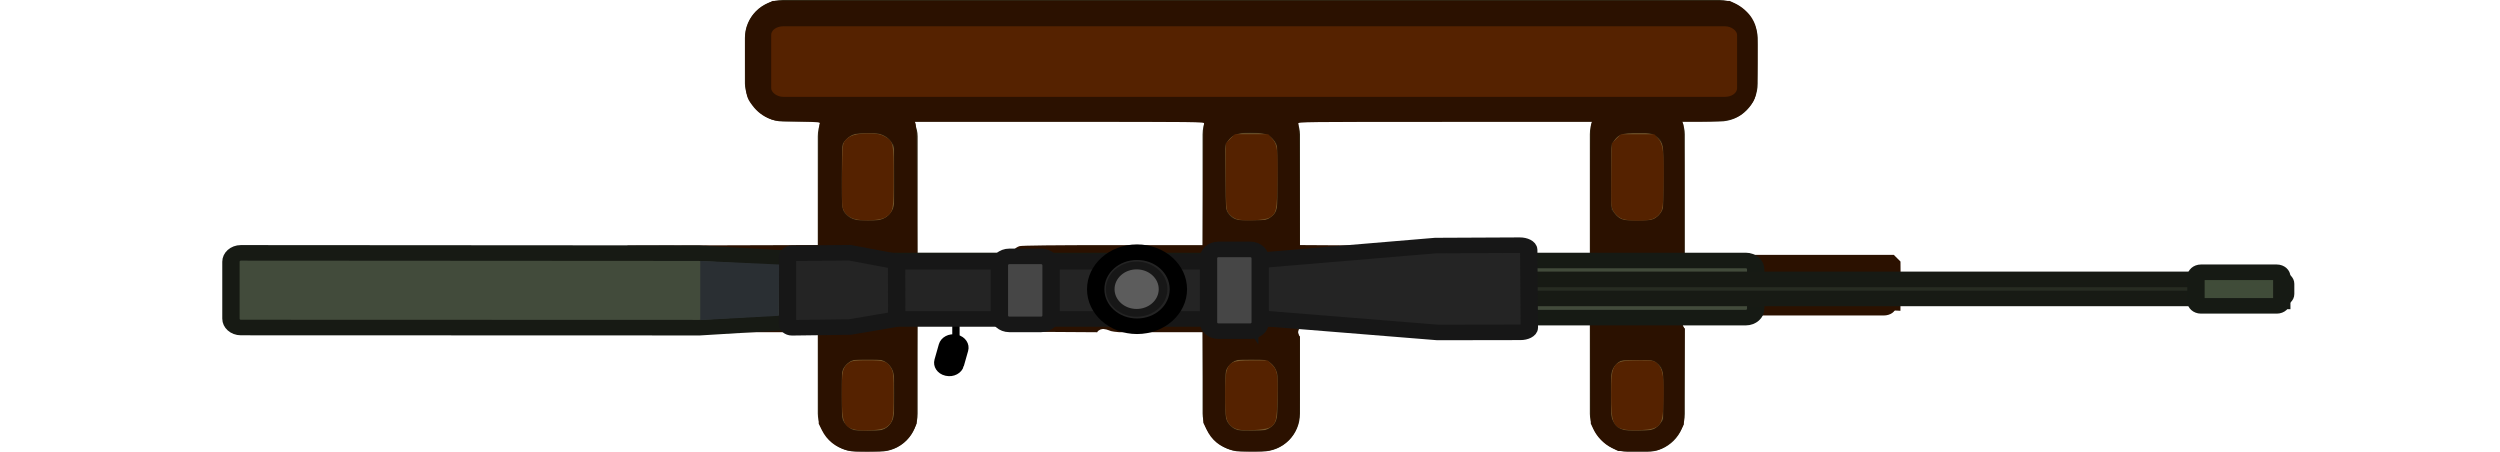 <?xml version="1.0" encoding="UTF-8" standalone="no"?>
<!-- Created with Inkscape (http://www.inkscape.org/) -->

<svg
   width="411.595"
   height="74.389"
   viewBox="0 0 108.901 19.682"
   version="1.1"
   id="svg29172"
   inkscape:version="1.3 (0e150ed6c4, 2023-07-21)"
   sodipodi:docname="gun_mount_tango.svg"
   xmlns:inkscape="http://www.inkscape.org/namespaces/inkscape"
   xmlns:sodipodi="http://sodipodi.sourceforge.net/DTD/sodipodi-0.dtd"
   xmlns="http://www.w3.org/2000/svg"
   xmlns:svg="http://www.w3.org/2000/svg">
  <sodipodi:namedview
     id="namedview29174"
     pagecolor="#505050"
     bordercolor="#ffffff"
     borderopacity="1"
     inkscape:pageshadow="0"
     inkscape:pageopacity="0"
     inkscape:pagecheckerboard="1"
     inkscape:document-units="px"
     showgrid="false"
     units="px"
     inkscape:zoom="2.1946698"
     inkscape:cx="160.61642"
     inkscape:cy="-16.175554"
     inkscape:window-width="1920"
     inkscape:window-height="1017"
     inkscape:window-x="-8"
     inkscape:window-y="-8"
     inkscape:window-maximized="1"
     inkscape:current-layer="layer1"
     inkscape:showpageshadow="2"
     inkscape:deskcolor="#d1d1d1" />
  <defs
     id="defs29169">
    <linearGradient
       x1="149.887"
       y1="179.127"
       x2="206.2"
       y2="179.127"
       gradientUnits="userSpaceOnUse"
       id="color-1">
      <stop
         offset="0"
         stop-color="#d89200"
         id="stop2" />
      <stop
         offset="1"
         stop-color="#ffd852"
         id="stop4" />
    </linearGradient>
    <radialGradient
       cx="233.498"
       cy="179.549"
       r="32.528"
       gradientUnits="userSpaceOnUse"
       id="color-2">
      <stop
         offset="0"
         stop-color="#ffd852"
         id="stop7" />
      <stop
         offset="1"
         stop-color="#d89200"
         id="stop9" />
    </radialGradient>
    <linearGradient
       x1="270.294"
       y1="179.449"
       x2="310.868"
       y2="179.449"
       gradientUnits="userSpaceOnUse"
       id="color-3">
      <stop
         offset="0"
         stop-color="#ffd852"
         id="stop12" />
      <stop
         offset="1"
         stop-color="#d89200"
         id="stop14" />
    </linearGradient>
    <clipPath
       clipPathUnits="userSpaceOnUse"
       id="clipPath32">
      <path
         id="path32"
         style="fill:#ff0000;fill-opacity:1;fill-rule:nonzero;stroke:none;stroke-width:0.265"
         d="M -38.336,-4.191 V -19.682 h -4.137 v 5.356 c 0.15,0.162 0.15,0.387 0,0.567 v 9.568 z" />
    </clipPath>
    <clipPath
       clipPathUnits="userSpaceOnUse"
       id="clipPath37">
      <path
         id="path38"
         style="fill:#ff0000;fill-opacity:1;fill-rule:nonzero;stroke:none;stroke-width:0.265"
         d="m 43.321,23.803 v 2.286 h 4.851 c 0.119,-0.06 0.267,-0.104 0.449,-0.117 0.096,-0.007 0.193,-0.01 0.29,-0.013 0.106,-0.007 0.212,-0.015 0.319,-0.02 0.116,-0.005 0.231,-0.007 0.347,-0.008 0.12,-0.002 0.24,0.006 0.36,0.011 0.119,0.002 0.238,0.011 0.358,0.018 0.105,0.004 0.209,0.013 0.314,0.021 0.092,0.006 0.185,0.017 0.277,0.023 0.093,0.006 0.186,0.007 0.28,0.009 0.11,0.001 0.219,0.002 0.329,0.002 0.123,-0.002 0.245,0.002 0.368,0.008 0.112,0.006 0.224,0.008 0.336,0.01 0.121,0.002 0.242,0.002 0.363,0.003 0.121,3.44e-4 0.243,4.5e-4 0.364,5.29e-4 0.123,3.97e-4 0.247,-0.001 0.371,0.002 0.119,0.004 0.237,0.013 0.356,0.023 0.001,-2.6e-5 0.002,2.6e-5 0.004,0 0.152,-0.005 0.303,0.002 0.455,0.007 0.171,0.005 0.342,0.006 0.513,0.008 0.155,0.001 0.309,0.002 0.464,0.002 0.153,-9e-4 0.305,0.003 0.458,-0.001 0.123,8e-5 0.246,-0.013 0.368,-0.027 0.099,-0.01 0.198,-0.025 0.297,-0.035 0.117,-0.011 0.234,-0.016 0.351,-0.015 0.112,0.002 0.223,0.016 0.334,0.024 0.102,0.007 0.204,0.007 0.305,0.012 0.088,0.006 0.177,0.013 0.265,0.016 0.059,0.002 0.118,0.004 0.177,0.007 0.081,0.004 0.154,0.015 0.222,0.031 h 3.368 v -2.286 z" />
    </clipPath>
    <clipPath
       clipPathUnits="userSpaceOnUse"
       id="clipPath62">
      <path
         id="path63"
         style="fill:#ff0000;fill-opacity:1;fill-rule:nonzero;stroke:none;stroke-width:0.265"
         d="M -19.43,-4.201 V -19.668 h -4.244 v 4.997 c 0.015,0.011 0.032,0.034 0.052,0.072 0.02,0.039 0.03,0.08 0.032,0.124 2.65e-4,0.009 -7.93e-4,0.017 -0.001,0.026 -0.002,0.039 -0.013,0.075 -0.028,0.111 -0.001,0.003 -0.003,0.007 -0.005,0.01 0.054,-0.021 0.087,-0.005 0.064,0.109 -0.004,0.018 -0.013,0.035 -0.016,0.054 -0.017,0.091 -0.054,0.153 -0.099,0.189 v 9.776 z" />
    </clipPath>
    <clipPath
       clipPathUnits="userSpaceOnUse"
       id="clipPath65">
      <path
         id="path66"
         style="fill:#ff0000;fill-opacity:1;fill-rule:nonzero;stroke:none;stroke-width:0.265"
         d="M 0,0.021 V 19.692 h 59.63 v -4.788 c -0.022,-9.79e-4 -0.041,7.41e-4 -0.064,-0.002 -0.033,-0.003 -0.065,-0.006 -0.098,-0.009 -0.221,-0.02 -0.441,-0.04 -0.662,-0.06 -0.19,-0.012 -0.381,-0.02 -0.572,-0.028 -0.198,-0.008 -0.395,-0.011 -0.593,-0.017 -0.255,-10e-4 -0.511,-0.002 -0.766,-0.006 -0.302,-0.005 -0.603,-0.012 -0.904,-0.028 -0.244,-0.014 -0.488,-0.034 -0.732,-0.052 -0.164,-0.011 -0.329,-0.015 -0.494,-0.02 -0.171,-2e-4 -0.341,-2.59e-4 -0.512,-10e-4 -0.188,-0.001 -0.377,-0.003 -0.565,-0.008 -0.194,-0.005 -0.389,-0.011 -0.583,-0.022 -0.154,-0.005 -0.307,-0.013 -0.46,-0.027 -0.086,0.002 -0.172,0.004 -0.258,0.011 -0.118,0.015 -0.235,0.04 -0.352,0.06 -0.188,0.029 -0.377,0.06 -0.566,0.078 -0.197,0.01 -0.394,-0.001 -0.592,-0.007 -0.16,-0.004 -0.32,-0.005 -0.481,-0.003 -0.078,0.002 -0.159,7.94e-4 -0.233,0.028 -0.111,0.039 -0.221,0.076 -0.329,0.124 -0.141,0.056 -0.284,0.11 -0.434,0.138 -0.16,0.026 -0.323,0.039 -0.483,0.003 -0.542,-0.12 -0.728,-0.343 -0.639,-0.558 -0.108,0.005 -0.216,0.014 -0.323,0.02 -0.108,0.004 -0.217,0.01 -0.325,0.014 -1.054,0.048 -1.052,-0.987 0,-1.066 0.096,-0.007 0.193,-0.01 0.29,-0.013 0.106,-0.007 0.212,-0.015 0.319,-0.02 0.116,-0.005 0.231,-0.007 0.347,-0.008 0.12,-0.002 0.24,0.006 0.36,0.011 0.119,0.002 0.238,0.011 0.358,0.018 0.105,0.004 0.209,0.013 0.314,0.021 0.092,0.006 0.185,0.017 0.277,0.023 0.093,0.006 0.186,0.007 0.28,0.009 0.11,0.001 0.219,0.002 0.329,0.002 0.123,-0.002 0.245,0.002 0.368,0.008 0.112,0.006 0.224,0.008 0.336,0.01 0.121,0.002 0.242,0.002 0.363,0.003 0.121,3.44e-4 0.243,4.5e-4 0.364,5.29e-4 0.123,3.97e-4 0.247,-0.001 0.371,0.002 0.119,0.004 0.238,0.013 0.356,0.023 0.001,-2.2e-5 0.002,2.2e-5 0.003,0 0.152,-0.005 0.303,0.002 0.455,0.007 0.171,0.005 0.342,0.006 0.513,0.008 0.155,0.001 0.309,0.002 0.464,0.002 0.152,-9e-4 0.305,0.003 0.458,-10e-4 0.123,7.9e-5 0.246,-0.013 0.368,-0.027 0.099,-0.01 0.198,-0.025 0.297,-0.035 0.117,-0.011 0.234,-0.016 0.351,-0.015 0.112,0.002 0.223,0.016 0.334,0.024 0.102,0.007 0.204,0.007 0.305,0.012 0.088,0.006 0.177,0.013 0.265,0.016 0.059,0.002 0.118,0.004 0.177,0.007 0.227,0.012 0.391,0.078 0.516,0.164 0.167,0.002 0.333,0.004 0.5,0.004 0.211,0.005 0.422,0.009 0.633,0.017 0.199,0.009 0.398,0.017 0.596,0.029 0.23,0.02 0.461,0.041 0.691,0.063 l 0.064,0.006 V 0.021 Z M 34.207,13.915 c 0.103,3.17e-4 0.206,0.006 0.309,0.013 0.083,0.006 0.167,0.01 0.248,0.032 0.047,0.015 0.103,0.033 0.137,0.071 0.055,0.061 0.079,0.11 0.063,0.199 -0.003,0.016 -0.01,0.03 -0.019,0.044 0.135,0.089 0.096,0.288 -0.168,0.333 -0.069,0.012 -0.139,0.015 -0.209,0.018 -0.065,0.004 -0.13,0.002 -0.195,-5.29e-4 -0.047,0.039 -0.12,0.064 -0.221,0.062 -0.162,-0.004 -0.079,-0.002 -0.25,-0.006 -0.246,-0.005 -0.492,-0.005 -0.738,-0.007 -0.228,-0.002 -0.457,-0.005 -0.685,-0.011 -0.28,-0.007 -0.561,-0.013 -0.841,-0.012 -0.253,-9.52e-4 -0.506,6.09e-4 -0.759,-0.001 -0.123,-0.003 -0.247,-0.007 -0.369,-0.03 -0.031,-0.007 -0.051,-0.01 -0.081,-0.022 -0.048,-0.018 -0.091,-0.047 -0.125,-0.085 -0.007,-0.008 -0.01,-0.018 -0.016,-0.026 -0.043,0.132 -0.077,0.292 -0.17,0.112 -0.02,-0.039 -0.03,-0.08 -0.032,-0.124 -2.64e-4,-0.009 7.94e-4,-0.017 0.001,-0.026 0.002,-0.039 0.013,-0.075 0.028,-0.111 0.001,-0.003 0.003,-0.007 0.005,-0.01 -0.054,0.021 -0.087,0.005 -0.064,-0.109 0.004,-0.018 0.013,-0.035 0.016,-0.054 0.029,-0.155 0.116,-0.226 0.199,-0.229 0.041,-0.002 0.082,0.013 0.114,0.043 0.013,9.26e-4 0.022,-0.004 0.036,-0.002 0.017,0.004 0.034,0.008 0.051,0.01 0.025,-0.002 0.049,-0.007 0.073,-0.012 0.044,-0.013 0.09,-0.022 0.135,-0.03 0.058,-0.009 0.115,-0.014 0.174,-0.019 0.028,-0.002 0.056,-0.003 0.084,-0.004 0.084,-5.29e-4 0.167,0.007 0.25,0.015 0.151,0.018 0.303,0.035 0.454,0.053 0.046,0.005 0.086,0.016 0.12,0.03 h 5.29e-4 c 0.016,1.97e-4 0.032,0.002 0.048,0.002 0.106,-0.002 0.212,-0.01 0.319,-0.014 0.117,-0.004 0.234,-0.005 0.351,-0.008 0.104,-0.003 0.209,-0.006 0.313,-0.012 0.107,-0.007 0.214,-0.017 0.32,-0.025 0.127,-0.01 0.254,-0.019 0.382,-0.026 0.132,-0.006 0.264,-0.009 0.396,-0.011 0.105,-0.003 0.209,-0.009 0.314,-0.011 z M 21.628,14.334 c 0.077,0.005 0.15,0.029 0.222,0.056 0.033,0.012 0.065,0.028 0.1,0.035 0.042,0.008 0.084,0.018 0.127,0.023 0.076,0.007 0.152,0.014 0.228,0.024 0.074,0.011 0.148,0.025 0.22,0.048 0.052,0.017 0.063,0.022 0.113,0.044 0.068,0.033 0.133,0.074 0.187,0.129 0.022,0.023 0.041,0.049 0.061,0.074 0.337,0.406 -0.419,0.85 -0.423,0.323 -1.7e-4,-0.02 -0.024,-0.029 -0.038,-0.038 -0.059,-0.027 -0.121,-0.043 -0.185,-0.051 -0.079,-0.01 -0.157,-0.016 -0.236,-0.025 -0.013,-0.002 -0.026,-0.005 -0.039,-0.007 -9e-4,0.028 -0.002,0.056 -0.005,0.085 -0.001,0.02 -0.002,0.04 -0.003,0.059 0.019,0.004 0.039,0.008 0.058,0.014 0.088,0.028 0.113,0.053 0.187,0.103 0.064,0.062 0.104,0.091 0.147,0.172 0.043,0.079 0.064,0.161 0.065,0.244 0.195,0.135 0.2,0.251 0.118,0.446 -0.013,0.031 -0.042,0.06 -0.075,0.086 0.003,0.032 0.007,0.066 0.013,0.104 0.018,0.043 0.026,0.066 0.012,0.078 4.24e-4,0.003 6.88e-4,0.005 0.001,0.007 -0.034,0.008 -0.069,0.015 -0.104,0.019 -0.002,2.65e-4 -0.002,2.06e-4 -0.004,5.29e-4 -0.075,0.014 -0.14,0.014 -0.197,0.006 -0.026,-0.001 -0.053,-0.004 -0.079,-0.007 -0.006,0.009 -0.007,0.02 -0.014,0.027 -0.05,0.057 -0.128,0.084 -0.201,0.105 -0.011,0.003 -0.022,0.006 -0.033,0.007 -0.002,0.097 -0.015,0.193 -0.063,0.279 -0.013,0.023 -0.032,0.042 -0.048,0.064 -0.316,0.422 0.138,-0.492 -0.377,-0.377 -0.031,0.007 -0.026,0.046 -0.047,0.062 -0.004,0.003 9e-4,-0.01 10e-4,-0.015 5.56e-4,-0.012 0.002,-0.023 0.002,-0.035 -8.2e-5,-0.023 -0.003,-0.07 -0.004,-0.101 -0.125,-0.055 -0.249,-0.095 -0.328,-0.223 -0.046,-0.075 -0.08,-0.164 -0.08,-0.252 -2.91e-4,-0.157 0.104,-0.281 0.228,-0.357 0.056,-0.034 0.122,-0.046 0.183,-0.07 0.01,-4.5e-4 0.02,-0.001 0.029,-0.002 0.02,-0.05 0.043,-0.099 0.075,-0.143 0.007,-0.01 0.014,-0.019 0.022,-0.028 -0.025,-0.101 -0.024,-0.205 -0.018,-0.308 0.005,-0.048 0.005,-0.096 0.006,-0.144 -0.049,-0.031 -0.097,-0.071 -0.113,-0.116 -0.019,-0.056 -0.02,-0.116 -0.03,-0.175 0.02,-0.044 0.033,-0.092 0.059,-0.133 0.014,-0.023 0.037,-0.039 0.057,-0.055 0.041,-0.033 0.099,-0.054 0.15,-0.061 0.023,-0.003 0.047,-0.003 0.07,-0.004 z" />
    </clipPath>
  </defs>
  <g
     inkscape:label="Layer 1"
     inkscape:groupmode="layer"
     id="layer1">
    <rect
       style="display:inline;fill:#302412;fill-opacity:1;stroke-width:0.057"
       id="rect557-2-9-3"
       width="44.118"
       height="5.292"
       x="-76.566"
       y="-5.292"
       rx="1.654"
       ry="1.654"
       transform="scale(-1)" />
    <g
       id="g1201"
       transform="translate(30.918)">
      <rect
         style="display:inline;fill:#302412;fill-opacity:1;stroke-width:0.158"
         id="rect1020-2-7-3-2-1"
         width="4.137"
         height="15.491"
         x="-42.473"
         y="-19.682"
         rx="1.654"
         ry="1.654"
         transform="scale(-1)"
         clip-path="url(#clipPath32)" />
      <rect
         style="display:inline;fill:#785a2e;fill-opacity:1;stroke-width:0.053"
         id="rect1020-2-7-3-8"
         width="2.285"
         height="3.101"
         x="-41.547"
         y="-18.756"
         rx="0.728"
         ry="0.728"
         transform="scale(-1)" />
      <rect
         style="display:inline;fill:#785a2e;fill-opacity:1;stroke-width:0.058"
         id="rect1020-2-7-3-8-5"
         width="2.285"
         height="3.806"
         x="-41.547"
         y="-9.609"
         rx="0.728"
         ry="0.74"
         transform="scale(-1)" />
    </g>
    <g
       id="g1206"
       transform="translate(32.955)">
      <rect
         style="display:inline;fill:#302412;fill-opacity:1;stroke-width:0.16"
         id="rect1020-2-7-3-2-1-1"
         width="4.243"
         height="15.467"
         x="-23.673"
         y="-19.668"
         rx="1.654"
         ry="1.654"
         transform="scale(-1)"
         clip-path="url(#clipPath62)" />
      <rect
         style="display:inline;fill:#785a2e;fill-opacity:1;stroke-width:0.053"
         id="rect1020-2-7-3-8-2-0"
         width="2.285"
         height="3.101"
         x="-22.694"
         y="-18.756"
         rx="0.728"
         ry="0.728"
         transform="scale(-1)" />
      <rect
         style="display:inline;fill:#785a2e;fill-opacity:1;stroke-width:0.058"
         id="rect1020-2-7-3-8-5-4-0"
         width="2.285"
         height="3.805"
         x="-22.694"
         y="-9.609"
         rx="0.731"
         ry="0.728"
         transform="scale(-1)" />
    </g>
    <rect
       style="display:inline;fill:#785a2e;fill-opacity:1;stroke-width:0.059"
       id="rect1018-7-2-6"
       width="41.736"
       height="2.91"
       x="-75.375"
       y="-4.101"
       rx="0.463"
       ry="0.463"
       transform="scale(-1)" />
    <g
       id="g1211"
       transform="translate(34.266)">
      <rect
         style="display:inline;fill:#302412;fill-opacity:1;stroke-width:0.162"
         id="rect1020-2-7-3-2"
         width="4.35"
         height="15.384"
         x="-5.707"
         y="-19.671"
         rx="1.654"
         ry="1.654"
         transform="scale(-1)" />
      <rect
         style="display:inline;fill:#785a2e;fill-opacity:1;stroke-width:0.058"
         id="rect1020-2-7-3-8-5-4"
         width="2.285"
         height="3.805"
         x="-4.675"
         y="-9.609"
         rx="0.852"
         ry="0.728"
         transform="scale(-1)" />
      <rect
         style="display:inline;fill:#785a2e;fill-opacity:1;stroke-width:0.053"
         id="rect1020-2-7-3-8-2-0-3"
         width="2.285"
         height="3.101"
         x="-4.675"
         y="-18.756"
         rx="0.728"
         ry="0.728"
         transform="scale(-1)" />
    </g>
    <path
       style="fill:#552200;fill-opacity:0;stroke:#5c5d5b;stroke-width:0.039;stroke-opacity:0"
       d="m 70.465,25.561 c -0.012,-0.03 -0.014,-1.826 -0.005,-3.992 0.017,-4.234 0.02,-4.293 0.225,-4.981 0.233,-0.779 0.58,-1.096 1.434,-1.312 0.639,-0.161 0.995,-0.177 4.085,-0.177 3.14,0 3.142,1.63e-4 3.535,0.198 0.256,0.129 0.543,0.364 0.686,0.563 0.13,0.182 0.131,0.184 0.18,0.859 0.027,0.372 0.083,0.81 0.124,0.973 0.268,1.06 1.178,1.956 2.172,2.139 0.201,0.037 0.822,0.06 2.068,0.077 1.779,0.024 1.782,0.024 1.856,-0.057 0.2,-0.221 0.432,-0.233 0.679,-0.035 l 0.142,0.114 1.927,0.031 1.927,0.031 0.224,0.104 c 0.288,0.134 0.643,0.474 0.796,0.762 l 0.121,0.226 v 2.266 2.266 H 81.563 c -9.519,0 -11.08,-0.008 -11.098,-0.055 z m 6.086,-0.489 c 0.878,-0.218 1.625,-0.652 2.271,-1.319 0.38,-0.393 0.611,-0.715 0.838,-1.173 0.345,-0.693 0.493,-1.328 0.493,-2.106 0,-1.083 -0.31,-2.021 -0.946,-2.867 -1.727,-2.296 -5.081,-2.539 -7.116,-0.517 -0.409,0.406 -0.657,0.744 -0.907,1.236 -0.559,1.097 -0.66,2.427 -0.274,3.606 0.594,1.816 2.252,3.118 4.14,3.251 0.491,0.034 1.091,-0.01 1.501,-0.112 z m 13.038,-0.214 c 0.361,-0.106 0.64,-0.281 0.916,-0.574 0.651,-0.693 0.876,-1.48 0.616,-2.158 -0.201,-0.521 -0.677,-1.101 -1.112,-1.355 -0.39,-0.227 -0.577,-0.267 -1.364,-0.287 -0.699,-0.018 -0.728,-0.016 -0.706,0.053 0.012,0.04 0.067,0.278 0.121,0.53 0.083,0.384 0.123,0.492 0.252,0.677 0.482,0.69 0.255,1.579 -0.496,1.949 -0.224,0.111 -0.294,0.126 -0.566,0.126 -0.254,-2.5e-5 -0.349,-0.018 -0.527,-0.102 -0.663,-0.311 -0.955,-1.026 -0.696,-1.704 0.022,-0.058 0.1,-0.192 0.173,-0.298 0.109,-0.158 0.141,-0.253 0.179,-0.533 0.026,-0.187 0.061,-0.415 0.077,-0.507 0.023,-0.126 0.017,-0.172 -0.022,-0.187 -0.029,-0.011 -0.388,-0.013 -0.798,-0.004 -0.828,0.017 -0.97,0.048 -1.334,0.289 -0.435,0.288 -0.906,0.869 -1.099,1.357 -0.067,0.169 -0.087,0.298 -0.087,0.549 5.29e-4,0.284 0.018,0.369 0.127,0.627 0.315,0.742 0.882,1.348 1.443,1.542 0.189,0.065 0.378,0.071 2.449,0.072 1.944,0.001 2.273,-0.007 2.455,-0.06 z M 87.504,23.368 c 0.196,-0.059 0.44,-0.271 0.544,-0.472 0.154,-0.3 0.082,-0.805 -0.142,-0.991 -0.105,-0.087 -0.134,-0.172 -0.273,-0.782 -0.149,-0.654 -0.241,-0.882 -0.389,-0.961 -0.092,-0.049 -0.107,-0.046 -0.174,0.037 -0.1,0.124 -0.177,0.408 -0.247,0.913 -0.072,0.518 -0.114,0.655 -0.259,0.836 -0.311,0.388 -0.26,0.919 0.119,1.238 0.254,0.214 0.52,0.272 0.822,0.182 z"
       id="path10" />
    <path
       style="fill:#2b1100;fill-opacity:1;stroke:#171717;stroke-width:0.043;stroke-opacity:0"
       d="M 10.421,19.612 C 9.932,19.477 9.561,19.177 9.346,18.742 l -0.14,-0.284 -0.012,-1.994 -0.012,-1.994 h -4.083 c -4.565,0 -4.352,0.014 -4.707,-0.3 -0.332,-0.292 -0.371,-0.461 -0.371,-1.591 0,-1.066 0.028,-1.216 0.278,-1.508 0.08,-0.094 0.245,-0.215 0.371,-0.271 l 0.226,-0.102 4.144,-0.012 4.144,-0.012 0.013,-2.588 c 0.007,-1.424 0.029,-2.629 0.047,-2.679 0.034,-0.09 0.031,-0.09 -0.939,-0.111 -0.874,-0.019 -0.998,-0.03 -1.22,-0.116 -0.31,-0.119 -0.56,-0.309 -0.765,-0.58 -0.291,-0.385 -0.303,-0.455 -0.321,-1.795 -0.009,-0.705 0.002,-1.297 0.027,-1.434 0.097,-0.525 0.422,-0.959 0.891,-1.19 l 0.284,-0.14 H 28.045 48.889 l 0.242,0.113 c 0.29,0.136 0.588,0.401 0.737,0.655 0.218,0.372 0.243,0.59 0.227,1.951 -0.017,1.447 -0.039,1.547 -0.427,1.972 -0.43,0.47 -0.791,0.569 -2.088,0.571 l -0.756,0.001 0.042,0.109 c 0.025,0.067 0.042,1.189 0.042,2.898 V 11.103 h 4.565 4.565 l 0.145,0.145 0.145,0.145 0.004,0.505 c 0.002,0.278 7.94e-4,0.577 -0.003,0.664 l -0.007,0.159 1.655,0.012 1.655,0.012 -1.652,0.01 -1.652,0.01 v 0.489 c 0,0.481 -0.002,0.492 -0.124,0.629 l -0.124,0.139 -4.575,0.021 -4.575,0.021 -0.021,2.216 -0.021,2.216 -0.134,0.256 c -0.165,0.316 -0.492,0.629 -0.816,0.78 -0.238,0.112 -0.262,0.114 -1.076,0.114 h -0.832 l -0.281,-0.138 c -0.338,-0.166 -0.637,-0.471 -0.797,-0.812 l -0.114,-0.244 -0.012,-2.206 -0.012,-2.206 h -4.113 -4.113 l -0.037,0.096 c -0.02,0.053 -0.089,0.144 -0.152,0.202 l -0.114,0.107 -2.064,0.012 -2.064,0.012 v 1.892 c 0,1.72 -0.007,1.915 -0.079,2.145 -0.179,0.575 -0.634,0.986 -1.234,1.113 -0.334,0.071 -1.347,0.061 -1.642,-0.016 -0.527,-0.137 -0.881,-0.427 -1.108,-0.908 L 25.958,18.413 25.945,16.442 25.933,14.471 h -2.002 -2.002 l 1e-6,0.458 2e-6,0.458 0.148,0.118 c 0.183,0.146 0.263,0.395 0.195,0.602 -0.153,0.463 -0.777,0.549 -1.026,0.141 -0.161,-0.264 -0.079,-0.634 0.172,-0.782 l 0.128,-0.076 v -0.458 -0.458 l -1.836,-0.012 -1.836,-0.012 -0.146,-0.16 -0.146,-0.16 h -2.044 -2.044 l -0.012,2.163 -0.012,2.163 -0.113,0.242 c -0.215,0.459 -0.602,0.783 -1.085,0.908 -0.31,0.081 -1.562,0.085 -1.849,0.006 z m 1.545,-0.881 c 0.232,-0.064 0.443,-0.301 0.498,-0.558 0.055,-0.257 0.059,-1.698 0.004,-1.93 -0.047,-0.203 -0.155,-0.355 -0.342,-0.483 -0.131,-0.089 -0.187,-0.096 -0.789,-0.096 -0.603,0 -0.658,0.007 -0.792,0.097 -0.079,0.053 -0.187,0.162 -0.241,0.241 -0.094,0.14 -0.097,0.173 -0.097,1.184 0,0.812 0.013,1.065 0.06,1.155 0.085,0.163 0.29,0.347 0.434,0.391 0.176,0.053 1.073,0.052 1.263,-5.56e-4 z m 16.897,-0.09 c 0.294,-0.195 0.33,-0.324 0.348,-1.246 0.009,-0.443 0.003,-0.907 -0.013,-1.031 -0.032,-0.26 -0.154,-0.463 -0.36,-0.602 -0.134,-0.09 -0.188,-0.097 -0.792,-0.097 -0.603,0 -0.658,0.007 -0.792,0.097 -0.079,0.053 -0.187,0.162 -0.241,0.241 -0.094,0.14 -0.097,0.173 -0.097,1.184 0,1.129 0.006,1.161 0.246,1.39 0.182,0.173 0.307,0.198 0.951,0.188 0.548,-0.009 0.588,-0.015 0.75,-0.122 z m 16.752,0.038 c 0.075,-0.04 0.19,-0.144 0.256,-0.23 l 0.119,-0.156 0.013,-1.004 c 0.015,-1.144 -0.011,-1.282 -0.28,-1.487 -0.152,-0.116 -0.155,-0.116 -0.859,-0.116 -0.665,0 -0.715,0.006 -0.841,0.096 -0.074,0.053 -0.175,0.179 -0.224,0.28 -0.082,0.17 -0.089,0.257 -0.088,1.14 7.94e-4,0.836 0.011,0.978 0.079,1.127 0.17,0.371 0.381,0.452 1.135,0.436 0.426,-0.009 0.586,-0.029 0.69,-0.085 z M 11.018,12.574 V 11.615 H 6.04 c -3.815,0 -4.99,0.012 -5.03,0.051 -0.072,0.072 -0.072,1.743 0,1.816 0.039,0.039 1.214,0.051 5.03,0.051 h 4.978 z m 9.548,0.429 c 0,-0.425 0.013,-0.543 0.067,-0.597 0.059,-0.059 0.314,-0.067 2.155,-0.067 1.358,0 2.117,0.015 2.171,0.044 0.075,0.04 0.082,0.094 0.082,0.597 v 0.553 h 1.087 1.087 v -0.959 -0.959 h -4.348 -4.348 v 0.959 0.959 h 1.023 1.023 z m 4.092,0.125 V 12.723 h -1.854 -1.854 v 0.405 0.405 h 1.854 1.854 z m 4.979,0.248 c 0.007,-0.074 0.04,-0.157 0.072,-0.184 0.032,-0.027 0.439,-0.12 0.903,-0.207 l 0.845,-0.159 0.013,-0.216 0.013,-0.216 -0.861,-0.166 c -0.59,-0.114 -0.871,-0.186 -0.895,-0.229 -0.019,-0.035 -0.046,-0.136 -0.06,-0.224 l -0.026,-0.16 H 28.641 27.641 v 0.96 0.96 l 0.991,-0.011 0.991,-0.011 z m 4.015,-0.802 v -0.959 h -1.79 c -2.146,0 -2.229,0.024 -0.927,0.269 0.603,0.113 0.879,0.183 0.916,0.232 0.035,0.045 0.053,0.222 0.053,0.502 0,0.36 -0.013,0.443 -0.075,0.496 -0.041,0.035 -0.42,0.127 -0.842,0.205 -0.422,0.078 -0.815,0.156 -0.874,0.174 -0.059,0.018 0.713,0.034 1.716,0.036 l 1.822,0.004 z m -17.39,0 v -0.618 h -2.152 -2.152 v 0.618 0.618 h 2.152 2.152 z m 1.354,0.011 -0.012,-0.607 -0.202,-0.013 -0.202,-0.013 v 0.62 0.62 h 0.214 0.214 z m 37.774,-0.011 V 12.041 H 44.989 34.589 v 0.533 0.533 H 44.989 55.389 Z M 42.815,8.343 c 0,-1.575 0.017,-2.82 0.04,-2.898 l 0.04,-0.138 h -6.416 c -6.096,0 -6.415,0.004 -6.38,0.075 0.02,0.041 0.042,1.249 0.048,2.684 l 0.012,2.609 2.036,0.012 c 1.9,0.011 2.044,0.018 2.157,0.091 0.066,0.044 0.142,0.135 0.167,0.202 l 0.047,0.123 h 4.125 4.125 z M 17.702,10.892 c 0.054,-0.073 0.16,-0.144 0.253,-0.17 0.106,-0.029 1.487,-0.045 4.07,-0.045 l 3.909,-2.38e-4 0.012,-2.611 c 0.007,-1.436 0.028,-2.644 0.048,-2.685 0.035,-0.071 -0.279,-0.075 -6.281,-0.075 h -6.318 l 0.036,0.096 c 0.02,0.053 0.041,1.338 0.049,2.856 l 0.013,2.76 h 2.058 2.058 z m -5.68,-1.361 c 0.216,-0.098 0.387,-0.298 0.448,-0.523 0.03,-0.113 0.042,-0.609 0.033,-1.419 l -0.014,-1.245 -0.114,-0.173 c -0.072,-0.109 -0.19,-0.21 -0.32,-0.273 -0.179,-0.088 -0.267,-0.101 -0.695,-0.101 -0.288,-1.65e-4 -0.553,0.022 -0.643,0.054 -0.174,0.062 -0.414,0.28 -0.47,0.427 -0.021,0.055 -0.038,0.704 -0.038,1.442 0,1.435 0.004,1.464 0.22,1.666 0.193,0.18 0.367,0.223 0.909,0.223 0.406,5.82e-4 0.547,-0.015 0.684,-0.078 z m 16.87,-0.061 c 0.305,-0.233 0.305,-0.236 0.305,-1.713 0,-0.727 -0.014,-1.373 -0.032,-1.435 -0.043,-0.153 -0.226,-0.364 -0.388,-0.448 -0.082,-0.042 -0.284,-0.077 -0.523,-0.089 -0.727,-0.038 -1.025,0.052 -1.242,0.373 l -0.099,0.146 0.012,1.43 c 0.012,1.42 0.013,1.431 0.112,1.569 0.192,0.27 0.332,0.309 1.055,0.297 0.631,-0.01 0.646,-0.013 0.799,-0.13 z m 16.664,0.082 c 0.166,-0.071 0.35,-0.26 0.412,-0.424 0.029,-0.075 0.045,-0.605 0.044,-1.428 -0.001,-1.502 -0.013,-1.566 -0.344,-1.785 -0.177,-0.117 -0.195,-0.12 -0.781,-0.12 -0.697,0 -0.853,0.05 -1.041,0.334 l -0.113,0.171 v 1.416 1.416 l 0.131,0.164 c 0.219,0.274 0.343,0.313 0.989,0.313 0.386,4.5e-5 0.61,-0.019 0.703,-0.059 z m 3.231,-5.6 0.124,-0.139 v -1.162 c 0,-1.271 -0.002,-1.284 -0.256,-1.416 -0.109,-0.056 -2.515,-0.064 -20.586,-0.064 -22.118,0 -20.653,-0.015 -20.817,0.218 -0.06,0.086 -0.07,0.255 -0.07,1.243 0,0.727 0.017,1.175 0.045,1.229 0.025,0.047 0.106,0.122 0.181,0.168 0.134,0.082 0.397,0.083 20.694,0.072 l 20.559,-0.011 z"
       id="path1"
       clip-path="url(#clipPath65)"
       transform="translate(26.458)" />
    <path
       style="fill:#552200;fill-opacity:1;stroke:#171717;stroke-width:0.121;stroke-opacity:0"
       d="m 33.728,3.848 c -0.095,-0.248 -0.095,-2.144 0,-2.391 0.066,-0.173 2.01,-0.191 20.783,-0.191 18.774,0 20.717,0.018 20.783,0.191 0.095,0.248 0.095,2.144 0,2.391 -0.066,0.173 -2.01,0.191 -20.783,0.191 -18.774,0 -20.717,-0.018 -20.783,-0.191 z"
       id="path2" />
    <path
       style="fill:#552200;fill-opacity:1;stroke:#171717;stroke-width:0.06;stroke-opacity:0"
       d="m 53.853,9.54 c -0.113,-0.042 -0.261,-0.151 -0.328,-0.242 -0.116,-0.156 -0.123,-0.253 -0.126,-1.611 l -0.003,-1.445 0.197,-0.198 0.197,-0.198 h 0.727 0.727 l 0.172,0.192 c 0.228,0.255 0.256,0.488 0.23,1.895 -0.023,1.239 -0.047,1.356 -0.326,1.538 -0.198,0.13 -1.175,0.175 -1.467,0.067 z"
       id="path3" />
    <path
       style="fill:#552200;fill-opacity:1;stroke:#171717;stroke-width:0.06;stroke-opacity:0"
       d="m 70.668,9.536 c -0.121,-0.042 -0.268,-0.16 -0.35,-0.281 -0.139,-0.207 -0.14,-0.228 -0.123,-1.611 l 0.018,-1.402 0.197,-0.197 0.197,-0.197 h 0.727 0.727 l 0.171,0.191 c 0.219,0.246 0.263,0.625 0.233,2.024 -0.021,0.969 -0.032,1.056 -0.16,1.235 -0.085,0.119 -0.223,0.217 -0.361,0.255 -0.298,0.083 -1.016,0.074 -1.276,-0.016 z"
       id="path4" />
    <path
       style="fill:#552200;fill-opacity:1;stroke:#171717;stroke-width:0.06;stroke-opacity:0"
       d="m 70.838,18.723 c -0.564,-0.082 -0.655,-0.292 -0.655,-1.514 0,-1.42 0.067,-1.507 1.163,-1.507 0.704,0 0.717,0.003 0.885,0.17 0.21,0.21 0.269,0.642 0.231,1.686 -0.036,0.995 -0.137,1.119 -0.954,1.177 -0.215,0.015 -0.518,0.009 -0.671,-0.013 z"
       id="path5" />
    <path
       style="fill:#552200;fill-opacity:1;stroke:#171717;stroke-width:0.06;stroke-opacity:0"
       d="m 54.086,18.732 c -0.356,-0.028 -0.59,-0.214 -0.662,-0.528 -0.076,-0.327 -0.073,-1.755 0.004,-2.032 0.111,-0.4 0.272,-0.47 1.086,-0.47 h 0.711 l 0.183,0.183 c 0.237,0.237 0.266,0.417 0.237,1.489 -0.025,0.925 -0.062,1.077 -0.303,1.233 -0.147,0.095 -0.802,0.16 -1.256,0.124 z"
       id="path6" />
    <path
       style="fill:#552200;fill-opacity:1;stroke:#171717;stroke-width:0.06;stroke-opacity:0"
       d="m 37.291,18.724 c -0.539,-0.096 -0.623,-0.307 -0.622,-1.558 9.52e-4,-1.016 0.032,-1.154 0.303,-1.355 0.129,-0.096 0.26,-0.114 0.826,-0.113 0.732,6.61e-4 0.838,0.035 1.017,0.331 0.098,0.162 0.113,0.316 0.113,1.183 0,1.074 -0.032,1.204 -0.352,1.413 -0.162,0.106 -0.919,0.165 -1.286,0.099 z"
       id="path7" />
    <path
       style="fill:#552200;fill-opacity:1;stroke:#171717;stroke-width:0.06;stroke-opacity:0"
       d="m 37.181,9.528 c -0.286,-0.106 -0.435,-0.272 -0.485,-0.539 -0.02,-0.107 -0.028,-0.767 -0.017,-1.466 0.018,-1.171 0.029,-1.282 0.14,-1.407 0.193,-0.216 0.47,-0.299 1,-0.299 0.389,0 0.538,0.027 0.719,0.128 0.377,0.212 0.391,0.277 0.391,1.767 0,1.451 -0.016,1.531 -0.362,1.757 -0.213,0.14 -1.07,0.175 -1.386,0.058 z"
       id="path14" />
    <rect
       style="fill:#552200;fill-opacity:1;stroke:#171717;stroke-width:0.265;stroke-opacity:0"
       id="rect14"
       width="42.074"
       height="3.074"
       x="33.594"
       y="1.145"
       rx="0.528"
       ry="0.372" />
    <rect
       style="fill:#2b1100;fill-opacity:1;stroke:#171717;stroke-width:0.265;stroke-opacity:0"
       id="rect9"
       width="55.637"
       height="2.411"
       x="26.944"
       y="11.332"
       rx="0.528"
       ry="0.372" />
    <g
       id="g2"
       transform="translate(-4.833,16.656)">
      <rect
         style="fill:#2b1100;fill-opacity:1;stroke:#171717;stroke-width:0.414;stroke-opacity:0"
         id="rect38"
         width="0.533"
         height="4.263"
         x="74.57"
         y="9.629"
         rx="0.413"
         ry="1.163" />
      <ellipse
         style="fill:#2b1100;fill-opacity:1;stroke:#171717;stroke-width:0.303;stroke-opacity:0"
         id="path39"
         cx="76.111"
         cy="-13.457"
         rx="0.229"
         ry="0.437"
         transform="matrix(0.952,0.305,-0.191,0.982,0,0)" />
      <g
         id="g865"
         transform="matrix(0,0.387,-0.432,0,104.829,-6.363)">
        <path
           d="M 12.875,134.712 H 9.508 v 0.739 H 12.875 Z"
           fill="#000000"
           id="path2-3" />
        <path
           d="m 14.493,134.772 -1.708,-0.435 c -0.535,-0.136 -1.079,0.187 -1.216,0.722 l -0.011,0.045 c -0.136,0.535 0.187,1.079 0.722,1.216 l 1.708,0.435 c 0.535,0.136 1.079,-0.187 1.216,-0.723 l 0.011,-0.044 c 0.136,-0.535 -0.187,-1.08 -0.722,-1.216 z"
           fill="#000000"
           stroke="#000000"
           id="path4-3" />
        <path
           d="m 8.155,54.437 h -4.432 c -0.552,0 -1,0.448 -1,1 v 105.417 c 0,0.552 0.448,1 1,1 h 4.432 c 0.552,0 1,-0.448 1,-1 V 55.437 c 0,-0.552 -0.448,-1 -1,-1 z"
           fill="#424b3b"
           stroke="#161a14"
           stroke-width="1.75"
           id="path6-3" />
        <path
           d="m 3.864,144.975 h 4.405 c 0.552,0 1,0.448 1,1 l 1.017,14.95 -0.017,46.26 c 0,0.552 -0.448,1 -1,1 h -6.405 c -0.552,0 -1,-0.448 -1,-1 l 0.034,-46.144 0.966,-15.066 c 0,-0.552 0.448,-1 1,-1 z"
           fill="#424b3b"
           stroke="#171a14"
           stroke-width="1.75"
           id="path8" />
        <path
           d="m 6.496,1 h -1.143 c -0.276,0 -0.5,0.224 -0.5,0.5 v 133.373 c 0,0.276 0.224,0.5 0.5,0.5 h 1.143 c 0.276,0 0.5,-0.224 0.5,-0.5 V 1.5 c 0,-0.276 -0.224,-0.5 -0.5,-0.5 z"
           fill="#272c22"
           stroke="#171a14"
           stroke-width="1.75"
           id="path10-9" />
        <path
           d="M 8.302,93.15 H 3.87 c -0.552,0 -1,0.448 -1,1 v 48.311 c 0,0.552 0.448,1 1,1 h 4.432 c 0.552,0 1,-0.448 1,-1 V 94.15 c 0,-0.552 -0.448,-1 -1,-1 z"
           fill="#242424"
           stroke="#171717"
           stroke-width="1.75"
           id="path12" />
        <path
           d="m 2.915,141.067 c 0.094,-0.035 0.331,-0.001 0.331,-0.001 l 5.666,-0.014 c 0,0 0.238,-0.046 0.311,-0.002 0.114,0.07 0.146,0.28 0.146,0.28 l 0.843,4.428 0.085,5.861 c 0,0.246 -0.193,0.447 -0.432,0.447 H 2.344 c -0.239,0 -0.432,-0.201 -0.432,-0.447 l -0.062,-5.84 0.941,-4.469 c 0,0 0.073,-0.224 0.124,-0.243 z"
           fill="#242424"
           stroke="#171717"
           stroke-width="1.75"
           id="path14-2" />
        <path
           d="m 9.112,105.46 c -0.113,0.07 -0.398,0.002 -0.398,0.002 l -5.603,0.029 c 0,0 -0.286,0.091 -0.373,0.002 -0.137,-0.139 0.012,-0.586 0.012,-0.586 l -1.705,-18.173 -0.045,-8.512 c 0,-0.496 0.232,-0.899 0.519,-0.899 l 8.77,-0.062 c 0.287,0 0.519,0.403 0.519,0.899 l 0.016,8.35 -1.664,18.461 c 0,0 0.013,0.451 -0.048,0.489 z"
           fill="#242424"
           stroke="#171717"
           stroke-width="1.75"
           id="path16-6" />
        <path
           d="m 5.958,120.989 c 2.302,0 4.169,-1.867 4.169,-4.169 0,-2.302 -1.866,-4.169 -4.169,-4.169 -2.302,0 -4.169,1.867 -4.169,4.169 0,2.302 1.867,4.169 4.169,4.169 z"
           fill="#242424"
           stroke="#000000"
           stroke-width="1.75"
           id="path18-3" />
        <path
           d="M 9.681,104.401 H 2.476 c -0.552,0 -1,0.448 -1,1 v 3.211 c 0,0.552 0.448,1 1,1 h 7.205 c 0.552,0 1,-0.448 1,-1 v -3.211 c 0,-0.552 -0.448,-1 -1,-1 z"
           fill="#464646"
           stroke="#171717"
           stroke-width="1.75"
           id="path20" />
        <path
           d="m 8.917,125.488 h -5.656 c -0.552,0 -1,0.448 -1,1 v 3.211 c 0,0.552 0.448,1 1,1 h 5.656 c 0.552,0 1,-0.448 1,-1 v -3.211 c 0,-0.552 -0.448,-1 -1,-1 z"
           fill="#464646"
           stroke="#171717"
           stroke-width="1.75"
           id="path22" />
        <path
           d="m 5.951,119.525 c 1.472,0 2.665,-1.193 2.665,-2.665 0,-1.472 -1.193,-2.665 -2.665,-2.665 -1.472,0 -2.665,1.193 -2.665,2.665 0,1.472 1.193,2.665 2.665,2.665 z"
           fill="#5c5c5c"
           stroke="#171717"
           stroke-width="0.875"
           id="path24" />
        <path
           d="m 7.33,1.391 h -2.781 c -0.276,0 -0.5,0.224 -0.5,0.5 V 9.543 c 0,0.276 0.224,0.5 0.5,0.5 h 2.781 c 0.276,0 0.5,-0.224 0.5,-0.5 V 1.891 c 0,-0.276 -0.224,-0.5 -0.5,-0.5 z"
           fill="#404c39"
           stroke="#161a14"
           stroke-width="1.75"
           id="path26" />
        <path
           d="m 3.176,152.913 5.774,0.029 0.48,7.922 H 2.773 Z"
           fill="#2a2f33"
           id="path28" />
      </g>
    </g>
  </g>
</svg>
